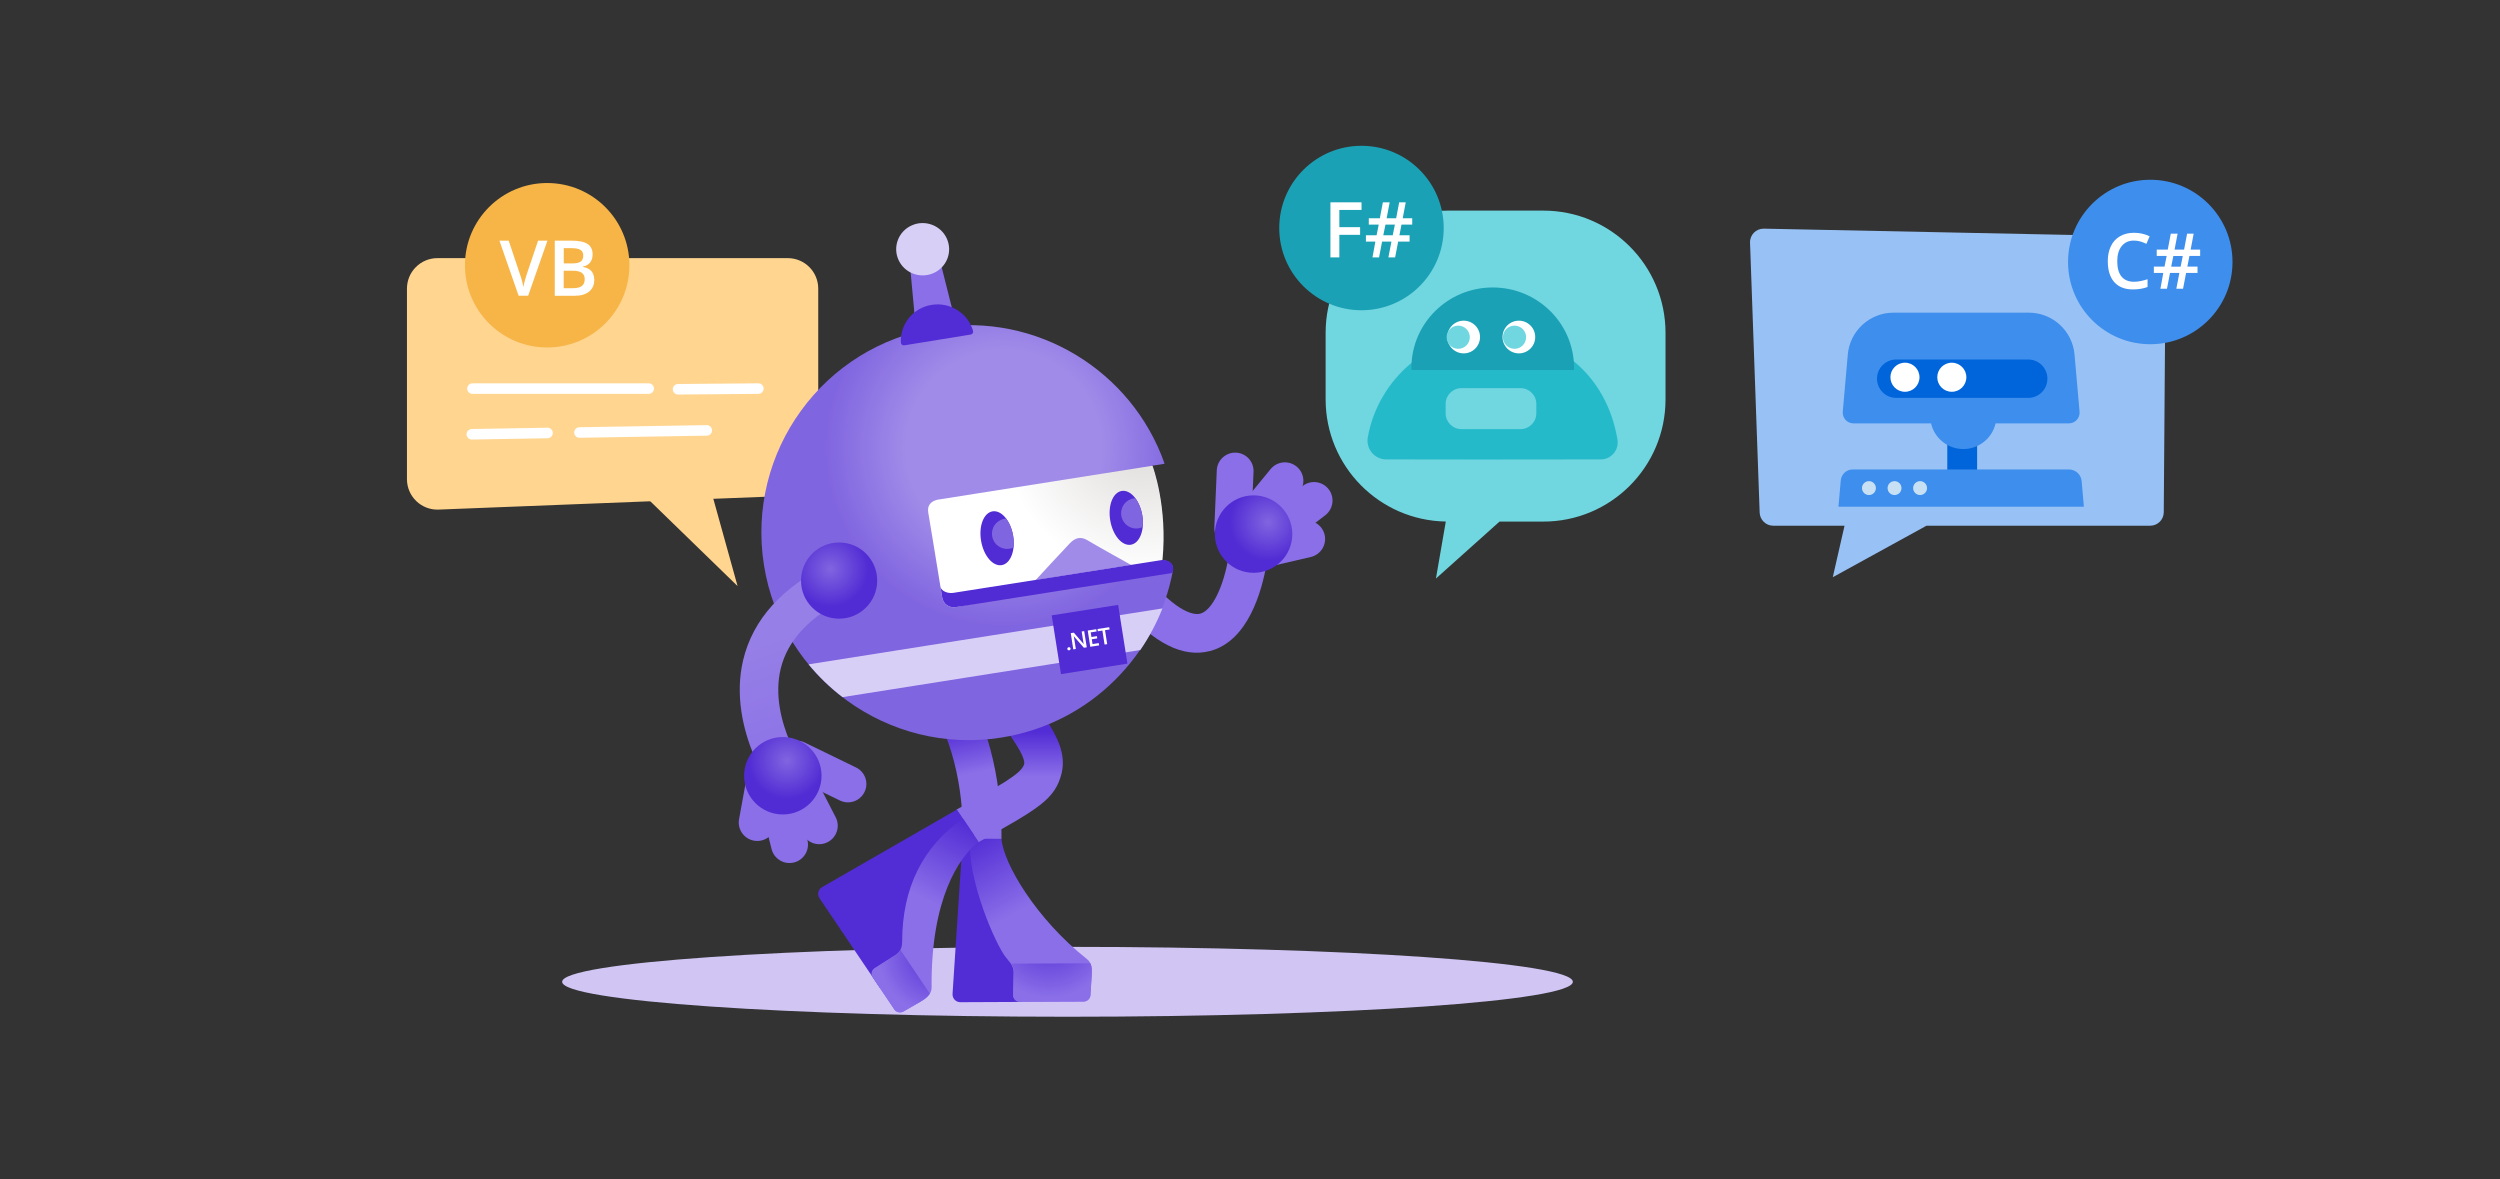 <svg width="636" height="300" viewBox="0 0 636 300" fill="none" xmlns="http://www.w3.org/2000/svg">
<rect x="0" y="0" width="636" height="300" fill="#333333" stroke="none"/>
<path d="M271.57 258.66C342.572 258.66 400.13 254.68 400.13 249.77C400.13 244.86 342.572 240.88 271.57 240.88C200.568 240.88 143.01 244.86 143.01 249.77C143.01 254.68 200.568 258.66 271.57 258.66Z" fill="#D1C5F4"/>
<path d="M200.71 126.14L111.58 129.64C107.19 129.81 103.53 126.3 103.53 121.9V73.42C103.53 69.14 107 65.67 111.28 65.67H200.41C204.69 65.67 208.16 69.14 208.16 73.42V118.4C208.16 122.56 204.87 125.98 200.71 126.14Z" fill="#FFD590"/>
<path d="M392.62 53.58H368.33C351.16 53.58 337.24 67.5 337.24 84.67V101.61C337.24 118.6 350.88 132.4 367.81 132.68L365.3 147.18L381.48 132.69H392.62C409.79 132.69 423.71 118.77 423.71 101.6V84.67C423.7 67.5 409.79 53.58 392.62 53.58Z" fill="#70D6E0"/>
<path d="M407.26 116.87C409.94 116.86 411.93 114.44 411.48 111.8C408.68 95.23 395.97 84.92 379.74 84.92C363.85 84.92 350.65 96.28 347.97 111.24C347.45 114.17 349.67 116.86 352.64 116.87C363.22 116.89 387.98 116.94 407.26 116.87Z" fill="#25BACA"/>
<path d="M371.79 98.74C369.57 98.74 367.77 100.54 367.77 102.76V105.15C367.77 107.37 369.57 109.17 371.79 109.17H386.82C389.04 109.17 390.84 107.37 390.84 105.15V102.76C390.84 100.54 389.04 98.74 386.82 98.74H371.79Z" fill="#70D6E0"/>
<path d="M359.07 94.14C359.07 93.96 359.06 93.78 359.06 93.6C359.06 82.29 368.32 73.13 379.75 73.13C391.18 73.13 400.44 82.3 400.44 93.6C400.44 93.78 400.43 93.96 400.43 94.14H359.07Z" fill="#1BA1B5"/>
<path d="M386.4 89.9C388.697 89.9 390.56 88.037 390.56 85.74C390.56 83.442 388.697 81.58 386.4 81.58C384.102 81.58 382.24 83.442 382.24 85.74C382.24 88.037 384.102 89.9 386.4 89.9Z" fill="white"/>
<path d="M385.29 88.74C386.919 88.74 388.24 87.419 388.24 85.79C388.24 84.161 386.919 82.84 385.29 82.84C383.661 82.84 382.34 84.161 382.34 85.79C382.34 87.419 383.661 88.74 385.29 88.74Z" fill="#70D6E0"/>
<path d="M372.36 89.9C374.658 89.9 376.52 88.037 376.52 85.74C376.52 83.442 374.658 81.58 372.36 81.58C370.063 81.58 368.2 83.442 368.2 85.74C368.2 88.037 370.063 89.9 372.36 89.9Z" fill="white"/>
<path d="M370.97 88.74C372.599 88.74 373.92 87.419 373.92 85.79C373.92 84.161 372.599 82.84 370.97 82.84C369.341 82.84 368.02 84.161 368.02 85.79C368.02 87.419 369.341 88.74 370.97 88.74Z" fill="#70D6E0"/>
<path d="M306.44 165.9C299.56 166.96 292.13 162.55 283.79 152.5C282.06 150.41 282.35 147.32 284.43 145.59C286.52 143.86 289.61 144.15 291.34 146.23C299.93 156.58 304.23 156.42 305.34 156.12C308.32 155.32 311.22 149.49 312.57 141.61C313.03 138.94 315.56 137.14 318.24 137.6C320.91 138.06 322.71 140.59 322.25 143.27C321.01 150.51 317.5 163.04 307.88 165.61C307.41 165.72 306.93 165.82 306.44 165.9Z" fill="#8A6FE8"/>
<path d="M254.77 213.46C254.86 205.16 253.68 188.31 245.11 174.2L236.73 179.29C244.5 192.09 245.09 207.02 244.91 213.53C244.89 214.08 249.92 214.56 254.77 213.46Z" fill="url(#paint0_linear)"/>
<path d="M244.91 213.44L252.67 213.4L259.91 254.89L244.34 254.96C243.16 254.97 242.26 254.01 242.33 252.82L244.91 213.44Z" fill="#522CD5"/>
<path d="M276.51 243.98C277.85 245.04 277.83 246.58 277.73 248.2L277.41 253.17C277.35 254.06 276.58 254.79 275.69 254.79L259.47 254.86C258.46 254.86 257.7 254.05 257.76 253.04L257.87 247.89C257.99 246.02 257.36 245.33 255.91 243.57C253.43 240.56 246.09 224.13 246.78 213.43L254.77 213.39C255.29 219.75 263.68 233.86 276.51 243.98Z" fill="url(#paint1_linear)"/>
<path d="M277.73 248.2C277.8 247.07 277.83 245.98 277.38 245.06L257.14 245.15C257.7 245.97 257.94 246.69 257.86 247.89L257.75 253.04C257.68 254.05 258.45 254.86 259.46 254.86L275.68 254.79C276.57 254.79 277.35 254.06 277.4 253.17L277.73 248.2Z" fill="url(#paint2_radial)"/>
<path d="M243.32 205.97C253.66 200.18 259.91 196.93 260.54 194.39C260.7 193.76 260.39 192.24 258.02 188.64C256.02 185.59 253.69 182.1 253.68 182.09L261.84 176.63C261.84 176.63 264.21 180.17 266.23 183.25C268.93 187.37 271.26 191.85 270.07 196.72C268.43 203.41 264.14 205.72 248.88 214.27L243.32 205.97Z" fill="url(#paint3_linear)"/>
<path d="M295.62 142.46C296.97 128.69 293.08 118.48 293.08 118.48L296.19 117.99L296.26 117.92C287.97 94.36 263.8 79.33 238.24 83.37C209.45 87.92 189.79 114.96 194.35 143.75C198.91 172.54 225.94 192.2 254.73 187.64C277.45 184.05 294.48 166.46 298.41 145.05C298.48 144.16 298.22 142.62 295.62 142.46Z" fill="url(#paint4_radial)"/>
<path d="M295.72 154.78L205.7 169.01C208.26 172.12 211.16 174.91 214.34 177.35L290.09 165.37C292.35 162.08 294.25 158.53 295.72 154.78Z" fill="#D8CFF7"/>
<path d="M269.917 171.496L286.816 168.823L284.453 153.879L267.553 156.552L269.917 171.496Z" fill="#512BD4"/>
<path d="M271.99 165.44C271.88 165.46 271.78 165.43 271.69 165.37C271.6 165.31 271.55 165.22 271.53 165.11C271.51 165 271.54 164.9 271.61 164.81C271.68 164.72 271.77 164.67 271.88 164.65C271.99 164.63 272.1 164.66 272.19 164.72C272.28 164.78 272.34 164.87 272.35 164.98C272.37 165.09 272.34 165.18 272.27 165.27C272.19 165.37 272.1 165.42 271.99 165.44Z" fill="white"/>
<path d="M276.47 164.68L275.74 164.79L273.34 162.05C273.28 161.98 273.23 161.91 273.18 161.83H273.16C273.19 161.92 273.23 162.1 273.27 162.39L273.69 165.1L273.04 165.2L272.4 161.07L273.18 160.95L275.5 163.63C275.6 163.74 275.66 163.82 275.69 163.86H275.7C275.66 163.75 275.63 163.57 275.59 163.31L275.18 160.65L275.82 160.55L276.47 164.68Z" fill="white"/>
<path d="M279.62 164.19L277.36 164.54L276.72 160.41L278.89 160.07L278.98 160.65L277.48 160.88L277.66 162.05L279.05 161.83L279.14 162.41L277.75 162.63L277.94 163.85L279.53 163.6L279.62 164.19Z" fill="white"/>
<path d="M282.28 160.14L281.12 160.32L281.67 163.87L281 163.97L280.45 160.42L279.29 160.6L279.2 160.02L282.18 159.56L282.28 160.14Z" fill="white"/>
<path d="M295.73 142.45C297.07 128.85 293.29 118.73 293.2 118.48L239.11 127.03C239.11 127.03 235.65 127.22 236.14 130.34C236.63 133.45 238.15 142.23 239.69 151.96C240.01 153.96 241.8 154.67 243.09 154.46C243.08 154.45 294.72 144.82 295.73 142.45Z" fill="url(#paint5_radial)"/>
<path d="M263.47 147.57C263.47 147.57 270.75 139.67 272.18 138.2C273.61 136.73 275.02 136.43 276.71 137.48C278.4 138.53 287.76 143.73 287.76 143.73L263.47 147.57Z" fill="#A08BE8"/>
<path d="M298.3 145.75C298.3 145.75 299.41 142.66 295.73 142.45C295.73 142.44 242.54 150.82 242.54 150.82C241.3 151.02 239.59 150.53 239.27 149.35C239.41 150.21 239.55 151.08 239.69 151.96C239.98 153.77 241.48 154.52 242.72 154.49C242.84 154.49 242.97 154.48 243.09 154.46L246.73 153.89L298.3 145.75Z" fill="#512BD4"/>
<path d="M254.85 143.768C257.097 143.378 258.388 140.001 257.733 136.224C257.078 132.448 254.725 129.702 252.478 130.092C250.231 130.482 248.94 133.859 249.595 137.636C250.25 141.412 252.603 144.158 254.85 143.768Z" fill="#512BD4"/>
<path d="M253.09 133.5C253.79 132.54 254.86 131.99 255.96 131.92C256.79 133.01 257.44 134.51 257.73 136.23C257.92 137.3 257.94 138.33 257.84 139.28C256.61 139.85 255.12 139.76 253.94 138.9C252.21 137.64 251.83 135.22 253.09 133.5Z" fill="#8065E0"/>
<path d="M198.07 203.53C197.53 202.81 184.79 185.77 189.07 167.88C191.54 157.54 199.02 149.28 211.29 143.33L215.57 152.15C206.09 156.75 200.38 162.8 198.61 170.12C195.39 183.47 205.77 197.48 205.88 197.62L198.07 203.53Z" fill="url(#paint6_linear)"/>
<path d="M213.47 157.39C218.822 157.39 223.16 153.052 223.16 147.7C223.16 142.348 218.822 138.01 213.47 138.01C208.118 138.01 203.78 142.348 203.78 147.7C203.78 153.052 208.118 157.39 213.47 157.39Z" fill="url(#paint7_radial)"/>
<path d="M217.77 195.24L204.73 188.9C202.41 187.77 199.61 188.74 198.48 191.06C197.35 193.38 198.32 196.18 200.64 197.31L213.68 203.65C216 204.78 218.8 203.81 219.93 201.49C221.07 199.17 220.1 196.37 217.77 195.24Z" fill="#8A6FE8"/>
<path d="M189.76 198.83L188.01 208.42C187.56 210.98 189.27 213.42 191.83 213.87C194.39 214.32 196.83 212.61 197.28 210.05L199.08 200.21L189.76 198.83Z" fill="#8A6FE8"/>
<path d="M193.02 202.97L196.29 216.01C196.93 218.53 199.49 220.05 202.01 219.41C204.53 218.77 206.05 216.21 205.41 213.69L203.01 203.98L193.02 202.97Z" fill="#8A6FE8"/>
<path d="M198.07 200.23L204.23 212.2C205.41 214.51 208.25 215.43 210.56 214.24C212.87 213.06 213.79 210.22 212.6 207.91L206.33 195.72L198.07 200.23Z" fill="#8A6FE8"/>
<path d="M199.15 207.2C204.59 207.2 209 202.79 209 197.35C209 191.91 204.59 187.5 199.15 187.5C193.71 187.5 189.3 191.91 189.3 197.35C189.3 202.79 193.71 207.2 199.15 207.2Z" fill="url(#paint8_radial)"/>
<path d="M232.77 81.21L242.5 79.63L238.11 62.23L231.12 63.36L232.77 81.21Z" fill="#8A6FE8"/>
<path d="M237.46 69.49C234.06 70.98 230.08 69.46 228.57 66.1C227.06 62.74 228.59 58.81 231.99 57.32C235.39 55.83 239.37 57.35 240.88 60.71C242.39 64.08 240.86 68 237.46 69.49Z" fill="#D8CFF7"/>
<path d="M230.05 87.85C229.61 87.92 229.19 87.6 229.18 87.16C228.93 82.51 232.25 78.32 237.01 77.56C241.77 76.79 246.27 79.71 247.55 84.19C247.67 84.61 247.38 85.04 246.94 85.11L230.05 87.85Z" fill="#522CD5"/>
<path d="M243.43 205.96L247.77 212.41L223.94 251.45L208.49 228.53C207.83 227.54 208.13 226.27 209.16 225.67L243.43 205.96Z" fill="#522CD5"/>
<path d="M237 251.22C237.02 252.94 235.56 254.03 234.15 254.84L229.82 257.33C229.05 257.77 228.01 257.53 227.51 256.79L222.06 248.68C221.5 247.84 221.75 246.75 222.63 246.25L226.99 243.48C228.62 242.54 229.51 241.74 229.51 239.45C229.53 225.93 234.75 215.32 244.98 208.25L248.95 214.15C243.93 218.12 236.79 228.68 237 251.22Z" fill="url(#paint9_linear)"/>
<path d="M227.51 256.79C228.01 257.53 229.05 257.77 229.82 257.33L234.15 254.84C235.08 254.31 236.01 253.65 236.55 252.78L229.05 241.63C228.63 242.42 227.94 242.93 226.98 243.48L222.62 246.25C221.74 246.75 221.49 247.84 222.05 248.68L227.51 256.79Z" fill="url(#paint10_radial)"/>
<path d="M309.55 119.63L308.93 134.12C308.82 136.7 310.82 138.88 313.41 138.99C315.99 139.1 318.17 137.1 318.28 134.51L318.9 120.02C319.01 117.44 317.01 115.26 314.42 115.15C311.85 115.05 309.66 117.05 309.55 119.63Z" fill="#8A6FE8"/>
<path d="M324 143.9L333.5 141.69C336.03 141.08 337.58 138.54 336.98 136.02C336.37 133.49 333.83 131.94 331.31 132.54L321.57 134.81L324 143.9Z" fill="#8A6FE8"/>
<path d="M326.51 139.26L337.17 131.06C339.22 129.47 339.6 126.51 338.01 124.46C336.42 122.41 333.46 122.03 331.41 123.62L323.47 129.69L326.51 139.26Z" fill="#8A6FE8"/>
<path d="M321.98 135.72L330.51 125.31C332.16 123.3 331.87 120.34 329.86 118.69C327.85 117.04 324.89 117.33 323.24 119.34L314.55 129.94L321.98 135.72Z" fill="#8A6FE8"/>
<path d="M318.91 145.72C324.35 145.72 328.76 141.31 328.76 135.87C328.76 130.43 324.35 126.02 318.91 126.02C313.47 126.02 309.06 130.43 309.06 135.87C309.06 141.31 313.47 145.72 318.91 145.72Z" fill="url(#paint11_radial)"/>
<path d="M287.71 138.577C289.957 138.188 291.248 134.81 290.593 131.034C289.938 127.257 287.585 124.512 285.338 124.901C283.09 125.291 281.8 128.669 282.455 132.445C283.11 136.222 285.463 138.967 287.71 138.577Z" fill="#512BD4"/>
<path d="M285.94 128.31C286.64 127.35 287.71 126.8 288.81 126.73C289.64 127.82 290.29 129.32 290.58 131.04C290.77 132.11 290.79 133.14 290.69 134.09C289.46 134.66 287.97 134.57 286.79 133.71C285.07 132.45 284.69 130.04 285.94 128.31Z" fill="#8065E0"/>
<path d="M163.71 125.85L187.64 149.1L180.8 124.48L163.71 125.85Z" fill="#FFD590"/>
<path d="M346.36 78.93C357.914 78.93 367.28 69.564 367.28 58.01C367.28 46.456 357.914 37.09 346.36 37.09C334.806 37.09 325.44 46.456 325.44 58.01C325.44 69.564 334.806 78.93 346.36 78.93Z" fill="#1BA1B5"/>
<path d="M340.73 65.48H338.46V51.47H346.37V53.41H340.73V57.79H346.01V59.74H340.73V65.48Z" fill="white"/>
<path d="M356.54 57.14L356.01 59.86H358.6V61.47H355.69L354.92 65.48H353.21L353.98 61.47H351.6L350.83 65.48H349.16L349.89 61.47H347.49V59.86H350.2L350.75 57.14H348.22V55.53H351.03L351.8 51.48H353.53L352.76 55.53H355.18L355.95 51.48H357.62L356.85 55.53H359.27V57.14H356.54ZM351.91 59.86H354.31L354.86 57.14H352.46L351.91 59.86Z" fill="white"/>
<path d="M547.58 60.19L448.72 58.17C446.74 58.13 445.14 59.76 445.21 61.74L447.66 130.42C447.73 132.27 449.25 133.74 451.1 133.74H469.25L466.26 146.84L490.1 133.74H547.02C548.91 133.74 550.45 132.21 550.46 130.32L550.95 63.65C550.97 61.78 549.46 60.23 547.58 60.19Z" fill="#98C2F5"/>
<path d="M502.98 105.77H495.39V126.09H502.98V105.77Z" fill="#0064DA"/>
<path d="M530.14 128.91L529.57 122.39C529.42 120.72 528.02 119.43 526.34 119.43H471.34C469.75 119.43 468.43 120.64 468.29 122.22L467.7 128.91H530.14Z" fill="#3E8EED"/>
<path d="M529.04 104.74L527.76 90.19C527.23 84.16 522.18 79.54 516.13 79.54H481.71C475.66 79.54 470.61 84.16 470.08 90.19L468.8 104.74C468.66 106.34 469.92 107.71 471.52 107.71H491.26C492.12 111.45 495.46 114.24 499.47 114.24C503.47 114.24 506.82 111.45 507.68 107.71H526.34C527.92 107.71 529.18 106.34 529.04 104.74Z" fill="#3E8EED"/>
<path d="M515.98 91.46H482.39C479.7 91.46 477.51 93.64 477.51 96.34C477.51 99.03 479.69 101.22 482.39 101.22H515.98C518.67 101.22 520.86 99.04 520.86 96.34C520.86 93.64 518.67 91.46 515.98 91.46Z" fill="#0064DA"/>
<path d="M484.62 99.67C486.663 99.67 488.32 98.013 488.32 95.97C488.32 93.927 486.663 92.27 484.62 92.27C482.576 92.27 480.92 93.927 480.92 95.97C480.92 98.013 482.576 99.67 484.62 99.67Z" fill="white"/>
<path d="M496.54 99.67C498.583 99.67 500.24 98.013 500.24 95.97C500.24 93.927 498.583 92.27 496.54 92.27C494.496 92.27 492.84 93.927 492.84 95.97C492.84 98.013 494.496 99.67 496.54 99.67Z" fill="white"/>
<path d="M475.46 125.94C476.437 125.94 477.23 125.148 477.23 124.17C477.23 123.192 476.437 122.4 475.46 122.4C474.482 122.4 473.69 123.192 473.69 124.17C473.69 125.148 474.482 125.94 475.46 125.94Z" fill="#C7E0F4"/>
<path d="M481.97 125.94C482.947 125.94 483.74 125.148 483.74 124.17C483.74 123.192 482.947 122.4 481.97 122.4C480.992 122.4 480.2 123.192 480.2 124.17C480.2 125.148 480.992 125.94 481.97 125.94Z" fill="#C7E0F4"/>
<path d="M488.47 125.94C489.447 125.94 490.24 125.148 490.24 124.17C490.24 123.192 489.447 122.4 488.47 122.4C487.492 122.4 486.7 123.192 486.7 124.17C486.7 125.148 487.492 125.94 488.47 125.94Z" fill="#C7E0F4"/>
<path d="M547.03 87.57C558.584 87.57 567.95 78.204 567.95 66.65C567.95 55.096 558.584 45.73 547.03 45.73C535.476 45.73 526.11 55.096 526.11 66.65C526.11 78.204 535.476 87.57 547.03 87.57Z" fill="#3E8EED"/>
<path d="M542.87 61.2C541.55 61.2 540.52 61.67 539.76 62.6C539.01 63.53 538.63 64.82 538.63 66.46C538.63 68.18 538.99 69.48 539.72 70.36C540.45 71.24 541.5 71.68 542.87 71.68C543.46 71.68 544.04 71.62 544.6 71.5C545.16 71.38 545.73 71.23 546.34 71.04V73.01C545.24 73.43 543.99 73.63 542.6 73.63C540.55 73.63 538.97 73.01 537.87 71.77C536.77 70.53 536.22 68.75 536.22 66.43C536.22 64.97 536.49 63.7 537.02 62.6C537.55 61.51 538.33 60.67 539.34 60.09C540.35 59.51 541.54 59.22 542.9 59.22C544.33 59.22 545.66 59.52 546.87 60.12L546.05 62.03C545.58 61.81 545.08 61.61 544.55 61.44C544.01 61.29 543.45 61.2 542.87 61.2Z" fill="white"/>
<path d="M556.99 65.11L556.46 67.83H559.05V69.44H556.14L555.37 73.45H553.66L554.43 69.44H552.05L551.28 73.45H549.61L550.34 69.44H547.94V67.83H550.65L551.2 65.11H548.67V63.5H551.48L552.25 59.45H553.98L553.21 63.5H555.63L556.4 59.45H558.07L557.3 63.5H559.72V65.11H556.99ZM552.35 67.84H554.75L555.3 65.12H552.9L552.35 67.84Z" fill="white"/>
<path d="M139.2 88.4C150.754 88.4 160.12 79.034 160.12 67.48C160.12 55.926 150.754 46.56 139.2 46.56C127.646 46.56 118.28 55.926 118.28 67.48C118.28 79.034 127.646 88.4 139.2 88.4Z" fill="#F7B548"/>
<path d="M136.89 61.22H139.27L134.36 75.24H131.94L127.05 61.22H129.41L132.33 69.94C132.48 70.36 132.65 70.89 132.82 71.55C132.99 72.21 133.1 72.69 133.16 73.01C133.24 72.52 133.37 71.96 133.54 71.32C133.71 70.68 133.85 70.21 133.96 69.9L136.89 61.22Z" fill="white"/>
<path d="M141.12 61.22H145.28C147.21 61.22 148.61 61.5 149.47 62.06C150.33 62.62 150.76 63.51 150.76 64.73C150.76 65.55 150.55 66.23 150.13 66.77C149.71 67.31 149.1 67.66 148.31 67.8V67.9C149.29 68.09 150.02 68.45 150.48 69C150.94 69.55 151.18 70.29 151.18 71.22C151.18 72.48 150.74 73.47 149.86 74.18C148.98 74.89 147.76 75.25 146.19 75.25H141.13V61.22H141.12ZM143.41 67.01H145.62C146.58 67.01 147.28 66.86 147.72 66.55C148.16 66.25 148.38 65.73 148.38 65C148.38 64.34 148.14 63.87 147.67 63.57C147.19 63.28 146.44 63.13 145.4 63.13H143.42V67.01H143.41ZM143.41 68.87V73.31H145.85C146.81 73.31 147.53 73.13 148.02 72.76C148.51 72.39 148.75 71.81 148.75 71.02C148.75 70.29 148.5 69.75 148 69.4C147.5 69.05 146.74 68.87 145.73 68.87H143.41Z" fill="white"/>
<path d="M172.5 100.37C171.77 100.37 171.17 99.78 171.16 99.04C171.15 98.3 171.75 97.7 172.49 97.69L192.92 97.52C193.67 97.51 194.26 98.11 194.27 98.85C194.28 99.59 193.68 100.19 192.94 100.2L172.51 100.37H172.5Z" fill="white"/>
<path d="M165.03 100.2H120.19C119.45 100.2 118.85 99.6 118.85 98.86C118.85 98.12 119.45 97.52 120.19 97.52H165.03C165.77 97.52 166.37 98.12 166.37 98.86C166.37 99.6 165.77 100.2 165.03 100.2Z" fill="white"/>
<path d="M147.42 111.37C146.69 111.37 146.09 110.79 146.08 110.05C146.07 109.31 146.66 108.7 147.4 108.69L179.79 108.15C180.51 108.14 181.14 108.73 181.15 109.47C181.16 110.21 180.57 110.82 179.83 110.83L147.44 111.37C147.43 111.37 147.43 111.37 147.42 111.37Z" fill="white"/>
<path d="M120.03 111.82C119.3 111.82 118.7 111.24 118.69 110.5C118.68 109.76 119.27 109.15 120.01 109.14L139.27 108.81C140 108.79 140.62 109.39 140.63 110.13C140.64 110.87 140.05 111.48 139.31 111.49L120.05 111.82C120.04 111.82 120.03 111.82 120.03 111.82Z" fill="white"/>
<defs>
<linearGradient id="paint0_linear" x1="241.889" y1="174.97" x2="250.192" y2="214.515" gradientUnits="userSpaceOnUse">
<stop offset="0.252" stop-color="#522CD5"/>
<stop offset="0.556" stop-color="#8A6FE8"/>
</linearGradient>
<linearGradient id="paint1_linear" x1="248.509" y1="212.402" x2="273.175" y2="256.379" gradientUnits="userSpaceOnUse">
<stop stop-color="#522CD5"/>
<stop offset="0.44" stop-color="#8A6FE8"/>
</linearGradient>
<radialGradient id="paint2_radial" cx="0" cy="0" r="1" gradientUnits="userSpaceOnUse" gradientTransform="translate(266.959 236.801) rotate(-0.261) scale(17.095)">
<stop offset="0.034" stop-color="#522CD5"/>
<stop offset="0.996" stop-color="#8A6FE8"/>
</radialGradient>
<linearGradient id="paint3_linear" x1="256.86" y1="176.63" x2="256.86" y2="214.271" gradientUnits="userSpaceOnUse">
<stop offset="0.252" stop-color="#522CD5"/>
<stop offset="0.556" stop-color="#8A6FE8"/>
</linearGradient>
<radialGradient id="paint4_radial" cx="0" cy="0" r="1" gradientUnits="userSpaceOnUse" gradientTransform="translate(255.341 113.99) rotate(171.013) scale(52.565)">
<stop offset="0.474" stop-color="#A08BE8"/>
<stop offset="0.862" stop-color="#8065E0"/>
</radialGradient>
<radialGradient id="paint5_radial" cx="0" cy="0" r="1" gradientUnits="userSpaceOnUse" gradientTransform="translate(290.872 110.351) rotate(171.013) scale(54.474)">
<stop offset="0.093" stop-color="#E1DFDD"/>
<stop offset="0.657" stop-color="white"/>
</radialGradient>
<linearGradient id="paint6_linear" x1="195.222" y1="149.087" x2="212.896" y2="198.171" gradientUnits="userSpaceOnUse">
<stop offset="0.249" stop-color="#967FE6"/>
<stop offset="1" stop-color="#8A6FE8"/>
</linearGradient>
<radialGradient id="paint7_radial" cx="0" cy="0" r="1" gradientUnits="userSpaceOnUse" gradientTransform="translate(211.242 144.75) rotate(-8.987) scale(9.695)">
<stop stop-color="#8065E0"/>
<stop offset="1" stop-color="#512BD4"/>
</radialGradient>
<radialGradient id="paint8_radial" cx="0" cy="0" r="1" gradientUnits="userSpaceOnUse" gradientTransform="translate(200.172 193.503) rotate(18.324) scale(9.851)">
<stop stop-color="#8065E0"/>
<stop offset="1" stop-color="#512BD4"/>
</radialGradient>
<linearGradient id="paint9_linear" x1="250.262" y1="211.037" x2="226.886" y2="256.79" gradientUnits="userSpaceOnUse">
<stop stop-color="#522CD5"/>
<stop offset="0.44" stop-color="#8A6FE8"/>
</linearGradient>
<radialGradient id="paint10_radial" cx="0" cy="0" r="1" gradientUnits="userSpaceOnUse" gradientTransform="translate(239.275 242.525) rotate(56.094) scale(15.838)">
<stop offset="0.034" stop-color="#522CD5"/>
<stop offset="0.996" stop-color="#8A6FE8"/>
</radialGradient>
<radialGradient id="paint11_radial" cx="0" cy="0" r="1" gradientUnits="userSpaceOnUse" gradientTransform="translate(322.629 132.858) rotate(52.627) scale(9.849)">
<stop stop-color="#8065E0"/>
<stop offset="1" stop-color="#512BD4"/>
</radialGradient>
</defs>
</svg>
